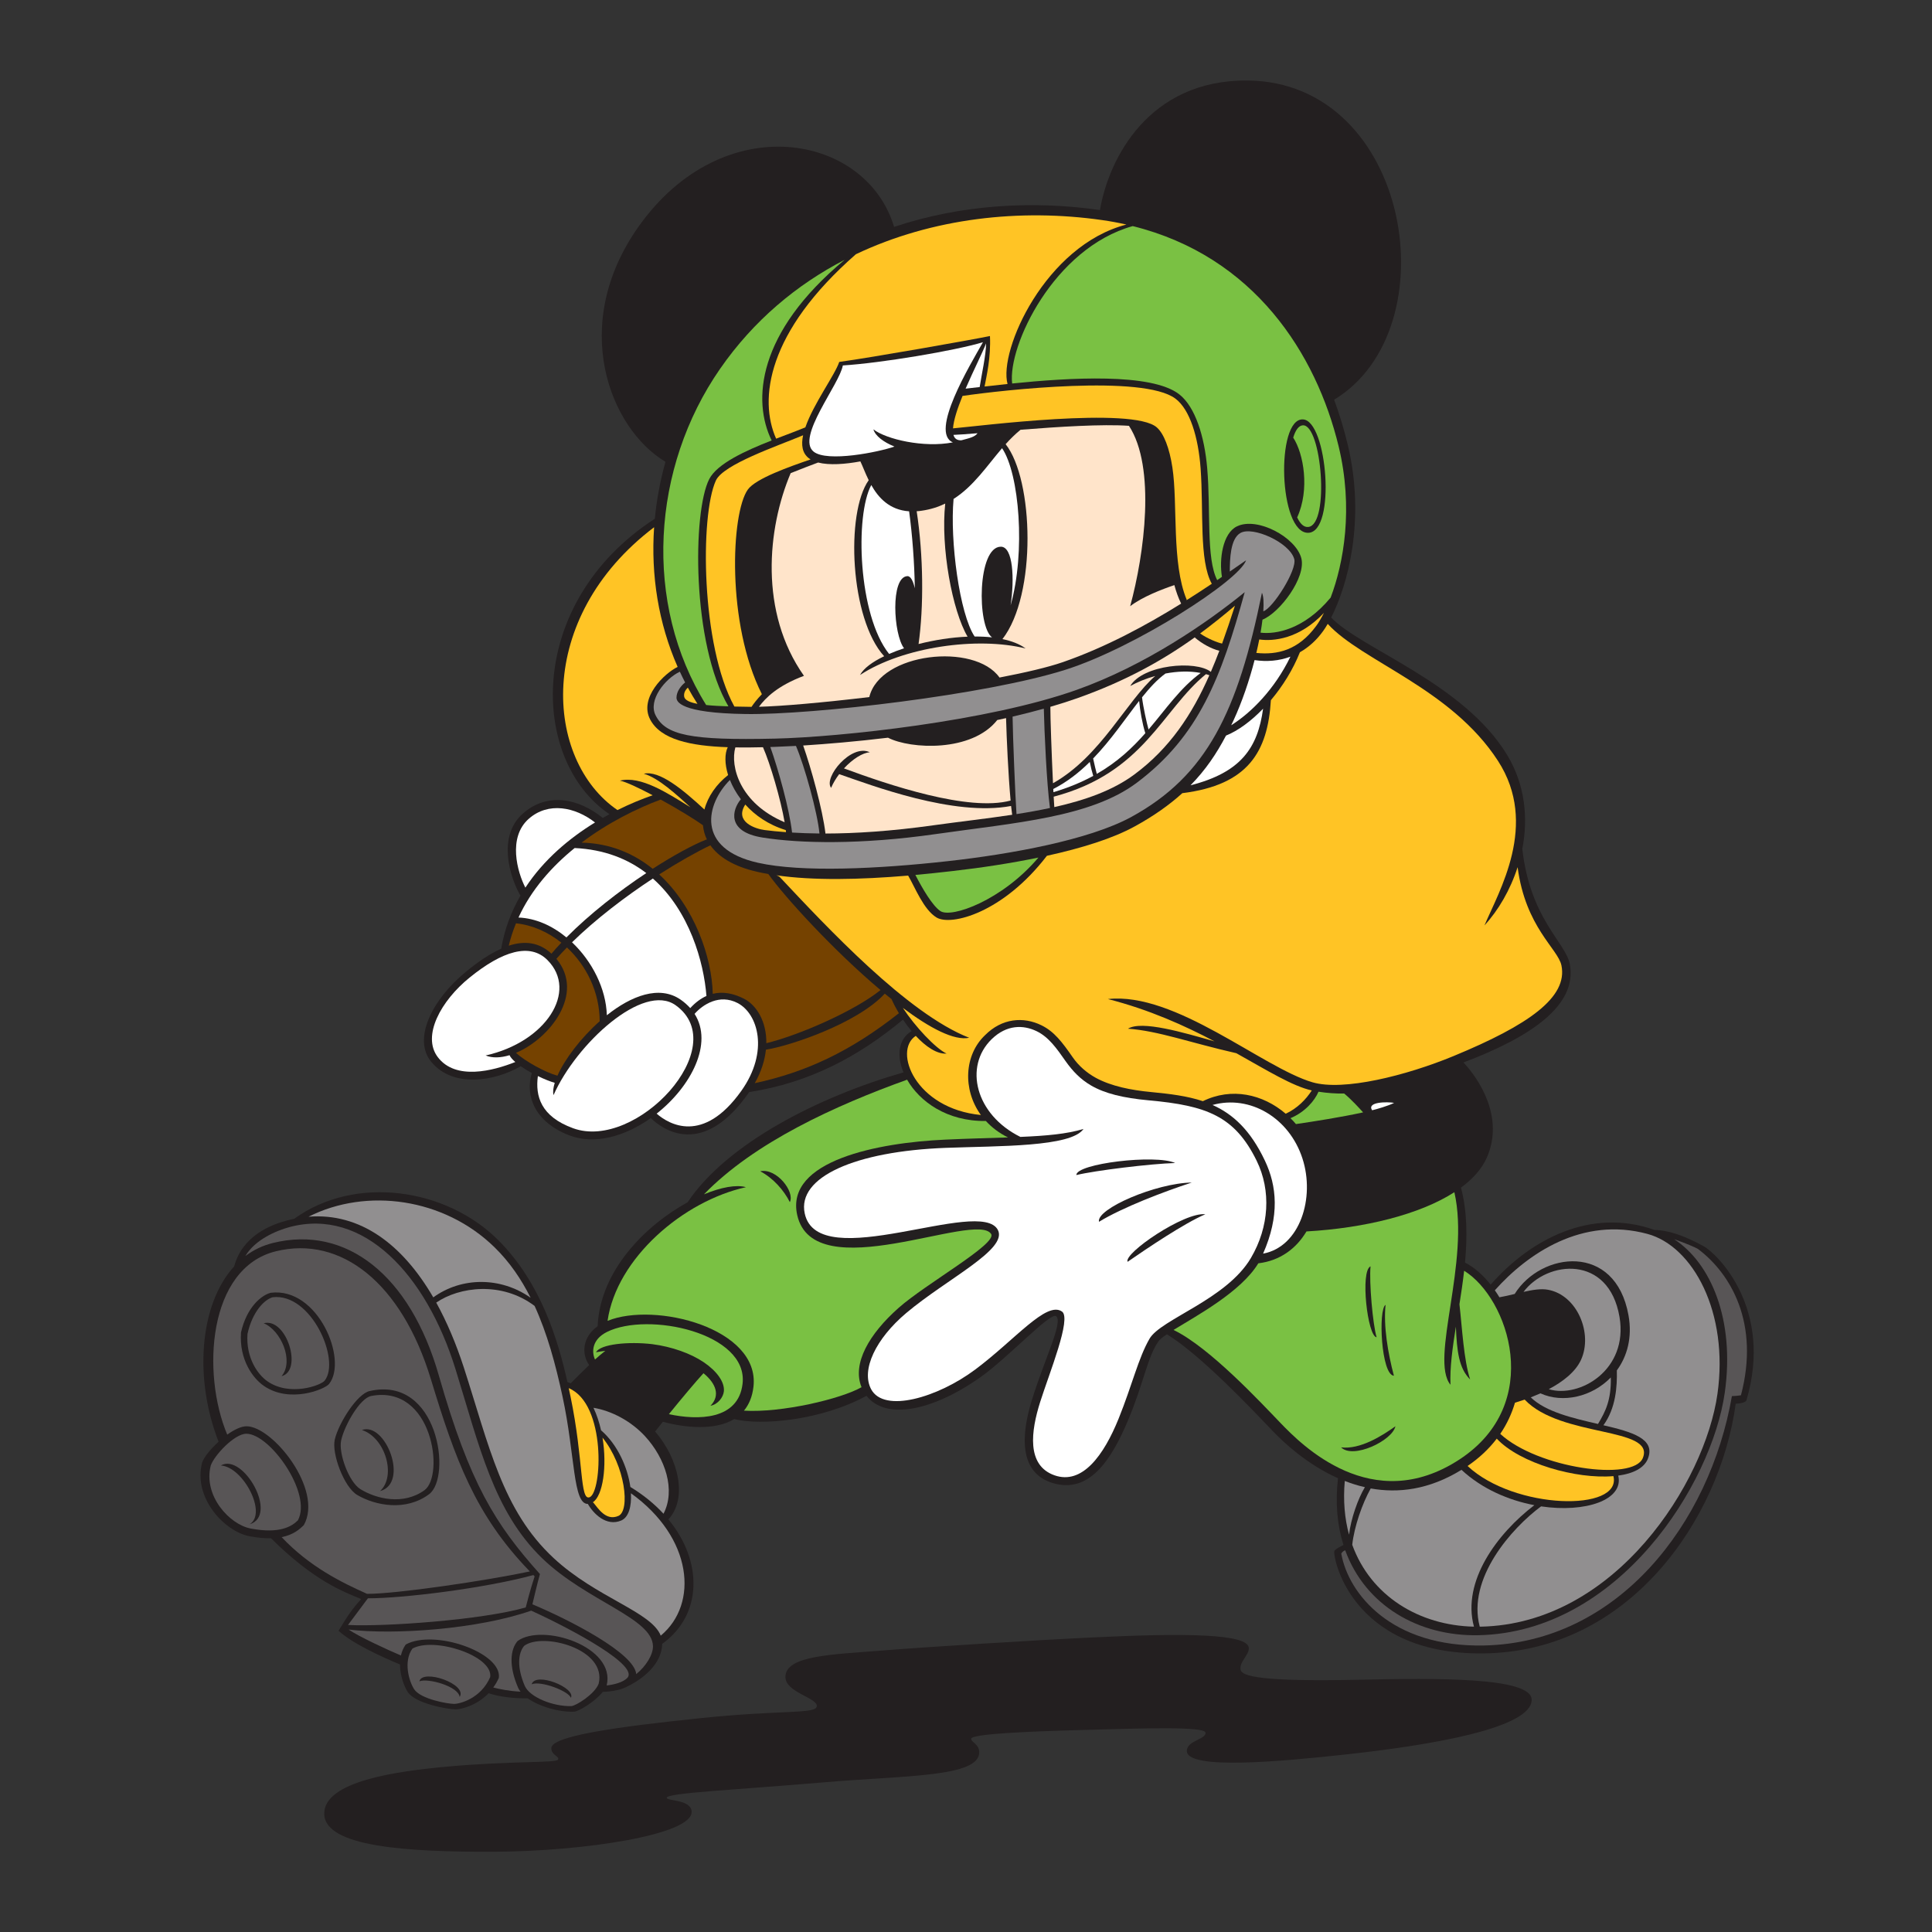 <?xml version="1.0" encoding="utf-8"?>
<!-- Generator: Adobe Illustrator 16.0.4, SVG Export Plug-In . SVG Version: 6.00 Build 0)  -->
<!DOCTYPE svg PUBLIC "-//W3C//DTD SVG 1.1//EN" "http://www.w3.org/Graphics/SVG/1.1/DTD/svg11.dtd">
<svg version="1.1" id="Layer_1" xmlns="http://www.w3.org/2000/svg" xmlns:xlink="http://www.w3.org/1999/xlink" x="0px" y="0px"
	 width="72px" height="72px" viewBox="0 0 72 72" enable-background="new 0 0 72 72" xml:space="preserve">
<rect x="0" y="0" width="72" height="72" fill="#333333" stroke="none"/>
<g>
	<path fill="#231F20" d="M63.474,46.434c-0.628-0.338-1.22-0.583-1.819-0.599c-2.361-0.839-4.614,0.343-6.102,2.039
		c-0.291-0.363-0.618-0.65-0.956-0.821c0.087-0.947,0.084-1.9-0.15-2.793c0.445-0.329,0.777-0.701,0.961-1.115
		c0.664-1.504-0.289-2.933-0.869-3.55c2.527-0.955,4.25-2.136,3.964-3.661c-0.151-0.809-1.48-1.687-1.771-4.299
		c0.222-1.145,0.107-2.388-0.566-3.501c-1.623-2.679-5.442-3.951-6.557-5.12c0.608-1.195,1.285-3.607,0.625-6.408
		c-0.139-0.585-0.311-1.156-0.515-1.71C54.065,12.269,52.573,3.044,46.482,3c-3.673-0.027-5.166,2.916-5.49,4.828
		C38.464,7.464,35.79,7.63,33.32,8.456c-1.035-3.475-6.371-4.463-9.522-0.012c-2.602,3.676-1.068,7.532,1.002,8.766
		c-0.195,0.699-0.328,1.409-0.397,2.122c-4.849,3.152-4.65,9.022-1.689,11.011c-0.084,0.045-0.168,0.092-0.252,0.139
		c-0.878-0.714-2.058-0.985-2.986-0.154c-0.953,0.853-0.47,2.385-0.08,3.05c-0.339,0.586-0.593,1.244-0.718,1.977
		c-0.421,0.188-0.867,0.488-1.333,0.875c-1.254,1.036-1.973,2.502-1.27,3.346c0.813,0.979,2.358,0.721,3.331,0.16
		c0.125,0.087,0.267,0.173,0.413,0.253c-0.257,0.847,0.109,1.816,1.372,2.313c0.966,0.383,2.115,0.038,3.063-0.635
		c0.429,0.421,1.937,1.526,3.666-0.968c2.222-0.344,4.058-1.308,5.731-2.701c0.101,0.149,0.208,0.294,0.323,0.43
		c-0.486,0.275-0.568,0.901-0.304,1.537c-3.167,0.904-6.583,2.652-8.047,4.842c-1.556,0.853-3.261,2.537-3.351,4.618
		c-0.574,0.407-0.606,1.041-0.315,1.447c-0.243,0.229-0.48,0.472-0.689,0.679c-0.041-0.016-0.081-0.032-0.122-0.046
		c-0.345-1.541-0.975-3.686-2.578-5.289c-1.928-1.93-5.32-2.447-7.604-0.795c-0.085,0.019-0.17,0.036-0.256,0.059
		c-0.599,0.155-1.677,0.571-1.981,1.714c-1.31,1.434-1.491,4.214-0.581,6.535c-0.298,0.27-0.546,0.577-0.614,0.776
		c-0.342,1.315,0.833,2.575,1.783,2.75c0.307,0.057,0.565,0.075,0.786,0.073c1.616,1.605,2.703,1.989,3.36,2.265
		c-0.31,0.337-0.506,0.617-0.844,1.181c0.515,0.478,1.667,1,2.289,1.256c0.002,0.415,0.155,0.821,0.291,1.028
		c0.289,0.439,1.514,0.645,1.783,0.645c0.203,0,0.779-0.136,1.229-0.601c0.386,0.132,0.956,0.198,1.457,0.19
		c0.431,0.305,1.14,0.515,1.724,0.498c0.162-0.004,0.769-0.359,1.074-0.738c0.273-0.01,0.54-0.048,0.763-0.134l-0.001,0.002
		c0.758-0.329,1.437-0.923,1.452-1.658c1.5-1.078,1.526-3.068,0.231-4.639c0.715-0.771,0.399-2.234-0.494-3.275
		c0.083-0.107,0.18-0.229,0.288-0.363c0.803,0.218,1.928,0.341,2.658-0.1c0.983,0.249,3.24,0.057,4.93-0.868
		c0.702,0.9,2.415,0.596,4.236-0.685c1.035-0.728,2.61-2.436,2.827-2.283c0.283,0.197-0.42,1.576-0.898,3.123
		c-0.394,1.271-0.505,2.698,0.759,3.091c1.367,0.428,2.193-0.844,2.812-2.305c0.608-1.441,0.73-2.389,1.152-2.979
		c0.047-0.068,0.155-0.152,0.308-0.254c1.258,0.768,3.181,2.807,3.937,3.599c0.383,0.401,1.259,1.24,2.439,1.765
		c-0.107,0.93-0.026,1.763,0.204,2.49c-0.105,0.049-0.28,0.139-0.338,0.216c-0.085,0.111,0.536,3.872,5.539,3.823
		c5.454-0.053,8.828-5.005,9.417-9.306c0,0,0.312-0.004,0.395-0.114C66.1,48.776,63.998,46.713,63.474,46.434"/>
	<path fill="#918F90" d="M61.395,45.984c1.698,0.457,3.04,2.926,2.609,5.968c-0.463,3.27-3.784,8.569-8.825,8.669
		c-0.011,0-0.022,0-0.033,0c-0.481-1.799,1.199-3.679,2.285-4.483c1.652,0.245,3.092-0.237,2.876-1.147
		c0.553-0.074,0.97-0.278,1.108-0.637c0.284-0.737-0.586-0.988-1.66-1.239c0.465-0.641,0.514-1.443,0.5-2.045
		c0.384-0.522,0.583-1.224,0.434-2.055c-0.487-2.716-3.258-2.37-4.241-0.793c-0.189,0.047-0.38,0.09-0.569,0.124
		c-0.056-0.092-0.112-0.18-0.171-0.26C56.93,46.715,58.964,45.327,61.395,45.984"/>
	<path fill="#918F90" d="M54.93,60.621c-2.048-0.045-3.845-1.145-4.536-3.051c0.074-0.68,0.374-1.539,0.689-2.1
		c1.017,0.183,2.168,0.055,3.382-0.694c0.772,0.717,1.767,1.138,2.716,1.317C55.807,57.142,54.469,58.926,54.93,60.621"/>
	<path fill="#918F90" d="M50.275,57.193c-0.163-0.597-0.224-1.268-0.159-2.002c0.241,0.094,0.49,0.174,0.75,0.232
		C50.608,55.849,50.341,56.61,50.275,57.193"/>
	<path fill="#918F90" d="M57.718,51.771c0.513-0.271,0.993-0.637,1.202-1.094c0.449-0.983-0.14-2.417-1.237-2.613
		c-0.26-0.047-0.573,0.006-0.906,0.081c0.883-1.179,3.179-1.396,3.577,0.932C60.692,51.056,58.862,52.116,57.718,51.771"/>
	<path fill="#918F90" d="M59.553,53.067c-0.925-0.215-1.95-0.448-2.505-0.991c0.117-0.046,0.237-0.096,0.36-0.15
		c0.842,0.382,1.924,0.126,2.622-0.592C60.046,52.165,59.844,52.585,59.553,53.067"/>
	<path fill="#FFC425" d="M56.82,52.159c1.35,1.428,4.868,1.006,4.405,2.173c-0.353,0.89-3.929,0.385-5.315-0.896
		c0.253-0.37,0.431-0.763,0.549-1.162C56.565,52.242,56.688,52.204,56.82,52.159"/>
	<path fill="#FFC425" d="M60.128,55.011c0.319,1.34-3.693,1.257-5.436-0.378c0.448-0.305,0.805-0.648,1.088-1.019
		C56.641,54.535,58.737,55.131,60.128,55.011"/>
	<path fill="#231F20" d="M55.151,42.919c-0.57,1.385-3.627,2.427-6.266,2.574c0.304-0.751,0.331-1.656,0.057-2.461
		c-0.11-0.323-0.265-0.622-0.452-0.891c1.229-0.087,3.336-0.404,3.464-1.042c-0.154,0.091-0.451,0.187-0.819,0.276
		c-0.136-0.169-0.379-0.436-0.613-0.646c0.964-0.09,2.062-0.417,3.68-1.011C54.608,40.323,55.774,41.418,55.151,42.919"/>
	<path fill="#FFFFFF" d="M48.538,43.172c0.478,1.465-0.09,3.292-1.466,3.547c0.62-1.409,0.515-2.52,0.068-3.463
		c-0.538-1.136-1.188-1.736-1.953-2.077C46.587,40.791,48.048,41.661,48.538,43.172"/>
	<path fill="#7AC143" d="M48.092,41.671c0.54-0.224,0.903-0.652,1.045-0.986c0.322,0.049,0.635,0.073,0.958,0.068
		c0.271,0.226,0.567,0.549,0.704,0.702c-0.815,0.179-1.843,0.34-2.503,0.436C48.231,41.812,48.161,41.739,48.092,41.671"/>
	<path fill="#7AC143" d="M49.886,16.63c0.559,2.308,0.187,4.369-0.297,5.641c-0.994,1.198-2.056,1.375-2.612,1.306
		c0.03-0.172,0.054-0.333,0.072-0.484c0.646-0.259,1.637-1.578,1.446-2.295c-0.208-0.775-1.636-1.549-2.396-1.183
		c-0.535,0.258-0.668,1.226-0.561,1.883c-0.058,0.041-0.117,0.081-0.177,0.122c-0.416-0.817-0.235-2.582-0.372-4.17
		c-0.101-1.187-0.444-2.286-1.04-2.753c-1.034-0.81-4.11-0.621-6.229-0.405c-0.169-1.399,1.554-5.043,4.492-5.866
		C46.75,9.551,49.054,13.197,49.886,16.63"/>
	<path fill="#918F90" d="M35.319,32.093c-2.583,0.288-5.441,0.426-7.071,0.06c-2.34-0.524-1.932-2.198-1.046-3.086
		c0.094,0.239,0.23,0.482,0.408,0.719c-0.326,0.383-0.548,1.21,0.803,1.426c1.408,0.226,3.687,0.268,6.441-0.126
		c2.996-0.428,5.785-0.622,7.511-1.915c2.316-1.738,3.143-3.917,4.022-7.103c-1.419,1.157-3.73,2.741-6.262,3.641
		c-3.292,1.172-8.821,1.76-11.24,1.817c-3.175,0.073-4.084-0.131-4.456-0.874c-0.279-0.56,0.35-1.355,0.907-1.62
		c0.062,0.135,0.129,0.269,0.197,0.402c-0.157,0.12-0.322,0.341-0.322,0.564c0,0.141,0.106,0.577,2.583,0.612
		c2.502,0.035,8.989-0.717,11.924-1.654c2.56-0.814,6.467-3.316,6.72-4.076c-0.188,0.132-0.392,0.273-0.607,0.42
		c0.002-0.466,0.019-1.216,0.392-1.435c0.457-0.269,1.838,0.352,2.01,0.969c0.112,0.407-0.803,1.843-1.153,1.947
		c0.022-0.326,0.008-0.57-0.051-0.69c-0.9,4.428-2.051,6.82-4.878,8.36C40.585,31.303,37.665,31.834,35.319,32.093"/>
	<path fill="#7AC143" d="M38.699,31.959c-1.346,1.59-3.242,2.27-3.654,1.994c-0.292-0.194-0.67-0.839-0.932-1.347
		c0.46-0.042,0.923-0.091,1.388-0.145C36.598,32.336,37.689,32.168,38.699,31.959"/>
	<path fill="#754200" d="M24.566,32.587c0.714-0.457,1.383-0.834,1.908-1.085c0.301,0.427,0.856,0.786,1.745,0.988
		c0.134,0.03,0.272,0.057,0.415,0.083c0.618,0.865,2.428,2.848,4.181,4.324c-0.993,0.796-3.062,1.69-4.256,1.98
		c0.011-0.797-0.355-1.42-0.845-1.664c-0.397-0.198-0.784-0.268-1.152-0.176C26.532,35.671,25.877,33.792,24.566,32.587"/>
	<path fill="#FFFFFF" d="M26.327,37.117c-0.208,0.092-0.41,0.242-0.604,0.452c-0.101-0.112-0.218-0.218-0.358-0.315
		c-0.795-0.551-1.842-0.141-2.75,0.581c-0.029-0.989-0.547-2.009-1.297-2.718c0.885-0.866,1.982-1.7,3.012-2.377
		C25.699,33.952,26.229,35.857,26.327,37.117"/>
	<path fill="#FFE4CA" d="M37.165,26.833c0.11-0.022,0.22-0.048,0.328-0.071c0.02,0.754,0.083,2.129,0.169,3.072
		c-1.569,0.425-4.561-0.588-6.21-1.198c0.321-0.349,0.698-0.586,0.964-0.601c-0.688-0.334-1.737,0.938-1.444,1.326
		c0.079-0.183,0.183-0.354,0.302-0.511c1.188,0.408,4.268,1.591,6.406,1.186c0.015,0.12,0.026,0.23,0.041,0.328
		c-0.962,0.145-1.958,0.256-2.936,0.392c-1.586,0.223-2.919,0.305-4.022,0.307c-0.106-0.896-0.537-2.443-0.831-3.28
		c0.888-0.057,1.982-0.149,3.161-0.291C33.935,27.925,36.216,28.038,37.165,26.833"/>
	<path fill="#918F90" d="M30.539,31.062c-0.367-0.004-0.708-0.016-1.021-0.035c-0.101-0.89-0.516-2.362-0.81-3.188
		c0.06-0.003,0.118-0.005,0.177-0.006c0.231-0.008,0.492-0.02,0.778-0.035C29.979,28.532,30.464,30.273,30.539,31.062"/>
	<path fill="#FFC425" d="M29.292,31.012c-0.289-0.021-0.553-0.047-0.793-0.078c-0.35-0.044-1.14-0.307-0.724-0.951
		c0.361,0.401,0.859,0.753,1.51,0.953C29.288,30.964,29.29,30.987,29.292,31.012"/>
	<path fill="#FFE4CA" d="M29.241,30.643c-1.675-0.706-2.034-2.086-1.837-2.789c0.331,0.005,0.675,0.002,1.03-0.007
		C28.705,28.46,29.093,29.784,29.241,30.643"/>
	<path fill="#918F90" d="M37.736,26.707c0.397-0.093,0.786-0.192,1.164-0.297c0.02,0.862,0.107,2.807,0.229,3.701
		c-0.403,0.087-0.82,0.162-1.247,0.228C37.837,29.711,37.744,27.411,37.736,26.707"/>
	<path fill="#FFE4CA" d="M45.441,24.253c-0.101,0.267-0.205,0.529-0.316,0.785c-0.562-0.441-2.533-0.267-3.005,0.528
		c0.263-0.145,0.585-0.278,0.933-0.375c-1.057,0.916-2.032,2.999-3.811,3.998c-0.049-1.033-0.102-2.5-0.098-2.848
		c0.349-0.101,0.688-0.21,1.01-0.323c1.815-0.644,3.188-1.417,4.381-2.272l-0.006,0.014C44.791,23.985,45.126,24.172,45.441,24.253"
		/>
	<path fill="#FFC425" d="M44.725,23.607c0.451-0.333,0.88-0.679,1.298-1.034c-0.156,0.484-0.314,0.955-0.479,1.411
		C45.385,23.954,44.99,23.797,44.725,23.607"/>
	<path fill="#FFFFFF" d="M42.683,27.324c-0.475,0.54-1.031,1.07-1.809,1.516c-0.034-0.123-0.086-0.34-0.136-0.573
		c0.669-0.691,1.199-1.486,1.714-2.146C42.484,26.468,42.573,26.981,42.683,27.324"/>
	<path fill="#FFFFFF" d="M42.56,25.987c0.287-0.358,0.57-0.667,0.874-0.887c0.436-0.083,0.892-0.102,1.312-0.021
		c-0.772,0.569-1.291,1.343-1.943,2.108C42.732,26.932,42.604,26.354,42.56,25.987"/>
	<path fill="#FFFFFF" d="M40.742,28.915c-0.423,0.23-0.911,0.437-1.483,0.607c-0.003-0.038-0.005-0.079-0.007-0.118
		c0.519-0.265,0.964-0.616,1.361-1.009C40.65,28.583,40.694,28.763,40.742,28.915"/>
	<path fill="#FFE4CA" d="M44.942,25.124c0.042,0.012,0.087,0.023,0.127,0.04c-0.644,1.46-1.473,2.72-2.794,3.698
		c-0.806,0.598-1.84,0.96-2.984,1.216c-0.008-0.095-0.015-0.229-0.024-0.388C42.635,28.802,43.298,26.464,44.942,25.124"/>
	<path fill="#FFC425" d="M25.634,25.626c0.111,0.205,0.231,0.406,0.358,0.604c-0.284-0.054-0.459-0.134-0.492-0.255
		C25.471,25.83,25.54,25.714,25.634,25.626"/>
	<path fill="#FFC425" d="M30.136,17.072c0.022,0.017,0.046,0.033,0.072,0.049c-0.781,0.269-2.044,0.71-2.339,1.124
		c-0.627,0.878-0.801,5.001,0.524,7.625c-0.193,0.198-0.323,0.377-0.386,0.472c-0.224-0.003-0.437-0.006-0.639-0.011
		c-1.246-2.262-1.283-7.127-0.69-8.422c0.275-0.602,2.271-1.278,3.251-1.688C29.854,16.576,29.893,16.879,30.136,17.072"/>
	<path fill="#FFC425" d="M43.692,17.422c-0.11-0.725-0.319-1.262-0.58-1.493c-0.893-0.793-6.688-0.042-7.596,0.035
		c0.022-0.31,0.168-0.75,0.355-1.209c1.518-0.222,6.725-0.801,7.931,0.099c0.545,0.406,0.856,1.446,0.941,2.601
		c0.117,1.598-0.062,3.434,0.417,4.301c-0.299,0.199-0.613,0.406-0.943,0.613c0.002-0.007,0.006-0.015,0.007-0.02
		C43.655,20.98,43.898,18.781,43.692,17.422"/>
	<path fill="#FFE4CA" d="M32.396,25.978c-1.728,0.206-3.282,0.342-4.112,0.361c0.243-0.325,0.679-0.778,1.677-1.153
		c-1.67-2.367-1.369-5.488-0.495-7.553c0.372-0.151,0.742-0.29,1.023-0.396c0.419,0.108,1.009,0.063,1.575-0.042
		c0.085,0.175,0.177,0.431,0.31,0.7c-0.869,1.227-0.696,5.167,0.576,6.561c-0.438,0.21-0.765,0.45-0.899,0.699
		c1.596-1.048,4.379-1.438,6.171-0.988c-0.224-0.166-0.521-0.279-0.864-0.35c1.287-1.651,1.165-5.942,0.119-7.264
		c0.174-0.195,0.357-0.375,0.556-0.537c1.411-0.112,3.05-0.217,4.04-0.147c1.01,1.541,0.573,4.791,0.045,6.723
		c0.446-0.346,1.176-0.628,1.647-0.787c0.066,0.245,0.149,0.478,0.253,0.69c-1.297,0.806-2.81,1.626-4.411,2.182
		c-0.557,0.192-1.389,0.387-2.358,0.573C36.322,23.939,32.795,24.316,32.396,25.978"/>
	<path fill="#231F20" d="M35.889,16.691c0.365-0.15,0.699-0.317,0.775-0.564c0.304-0.025,0.644-0.055,1.008-0.084
		c-1.085,0.844-1.484,2.432-3.431,2.718c-1.069,0.157-1.694-1.006-1.941-1.615c0.561-0.12,1.068-0.288,1.323-0.402
		C34.302,16.944,35.178,16.984,35.889,16.691"/>
	<path fill="#FFFFFF" d="M35.532,16.207c0.178-0.005,0.494-0.03,0.898-0.062c-0.103,0.143-0.309,0.184-0.6,0.263
		C35.663,16.417,35.569,16.341,35.532,16.207"/>
	<path fill="#FFFFFF" d="M37.3,20.374c-0.879,0-0.896,2.96-0.33,3.379c-0.206-0.023-0.423-0.033-0.648-0.031
		c-0.563-0.839-0.926-3.575-0.785-5.128c0.746-0.475,1.242-1.23,1.807-1.891c0.645,0.951,0.882,3.875,0.318,5.857
		C37.813,21.578,37.755,20.374,37.3,20.374"/>
	<path fill="#FFE4CA" d="M34.162,19.052c0.063-0.003,0.127-0.009,0.193-0.02c0.326-0.047,0.612-0.14,0.871-0.265
		c-0.176,1.627,0.264,3.996,0.833,4.96c-0.604,0.024-1.24,0.125-1.827,0.274C34.427,22.625,34.416,20.715,34.162,19.052"/>
	<path fill="#FFFFFF" d="M33.691,24.16c-0.198,0.065-0.384,0.135-0.557,0.21c-1.155-1.445-1.278-5.161-0.664-6.294
		c0.266,0.474,0.677,0.929,1.41,0.979c0.122,0.892,0.197,1.908,0.213,2.868c-0.064-0.275-0.157-0.459-0.28-0.452
		C33.179,21.507,33.293,23.638,33.691,24.16"/>
	<path fill="#FFFFFF" d="M35.985,14.484c0.293-0.677,0.635-1.352,0.763-1.687c0.002,0.417-0.178,1.221-0.238,1.627
		C36.305,14.45,36.128,14.47,35.985,14.484"/>
	<path fill="#FFFFFF" d="M35.511,16.486c-1.08,0.213-2.487-0.116-2.962-0.485c0.07,0.241,0.37,0.473,0.785,0.641
		c-0.586,0.206-2.506,0.595-3.013,0.189c-0.662-0.529,0.966-2.507,1.089-3.212c1.415-0.087,4.188-0.551,5.222-0.866
		C36.153,13.599,34.632,16.119,35.511,16.486"/>
	<path fill="#FFFFFF" d="M45.69,27.413c0.447-0.179,0.931-0.536,1.382-1.002c-0.202,1.466-0.825,2.374-2.705,2.855
		C44.925,28.698,45.337,28.087,45.69,27.413"/>
	<path fill="#FFFFFF" d="M45.883,27.028c0.027-0.053,0.051-0.106,0.077-0.16c0.331-0.715,0.602-1.521,0.794-2.268
		c0.456,0.068,0.913,0.03,1.336-0.128C47.507,25.678,46.631,26.56,45.883,27.028"/>
	<path fill="#FFC425" d="M46.82,24.333c0.04-0.172,0.077-0.339,0.109-0.502c0.522,0.074,1.493-0.013,2.41-0.991
		c-0.099,0.198-0.196,0.362-0.288,0.486C48.383,24.239,47.595,24.412,46.82,24.333"/>
	<path fill="#FFC425" d="M41.067,8.201c0.313,0.043,0.615,0.101,0.911,0.167c-3.017,0.781-4.769,4.688-4.43,5.942
		c-0.313,0.032-0.602,0.066-0.856,0.094c0.074-0.401,0.237-1.06,0.201-1.881c-0.715,0.147-4.418,0.802-5.617,0.965
		c-0.161,0.487-0.958,1.556-1.262,2.437c-0.293,0.124-0.678,0.265-1.09,0.423c-0.654-1.467-0.338-3.978,2.973-6.874
		C34.752,8.119,38.028,7.767,41.067,8.201"/>
	<path fill="#7AC143" d="M26.835,13.745c1.25-1.802,2.854-3.137,4.642-4.062c-3.274,2.723-3.441,5.262-2.72,6.731
		c-0.971,0.382-2.029,0.861-2.326,1.441c-0.624,1.219-0.653,6.143,0.715,8.469c-0.313-0.009-0.592-0.025-0.829-0.05
		C23.957,22.491,24.28,17.427,26.835,13.745"/>
	<path fill="#FFC425" d="M24.377,19.648c-0.124,1.789,0.161,3.579,0.877,5.206c-0.487,0.233-1.454,1.154-1.021,1.965
		c0.395,0.742,1.492,0.98,2.888,1.027c-0.116,0.24-0.118,0.619,0.014,1.038c-0.436,0.339-0.756,0.801-0.883,1.284
		c-0.812-0.75-1.677-1.466-2.259-1.334c0.551,0.159,1.208,0.772,1.739,1.251c-0.868-0.535-1.845-1.18-2.628-0.994
		c0.234,0.051,0.706,0.273,1.22,0.546c-0.402,0.139-0.849,0.321-1.312,0.552C20.296,28.336,19.902,23.042,24.377,19.648"/>
	<path fill="#754200" d="M24.622,29.797c0.626,0.344,1.258,0.729,1.576,0.959c0.017,0.186,0.066,0.37,0.154,0.545l-0.017-0.019
		c-0.502,0.198-1.223,0.588-2.011,1.096c-0.71-0.573-1.591-0.951-2.65-0.976C22.662,30.656,23.738,30.126,24.622,29.797"/>
	<path fill="#FFFFFF" d="M19.71,30.51c0.724-0.635,1.724-0.439,2.465,0.141c-0.963,0.59-1.914,1.389-2.596,2.429
		C19.281,32.503,18.913,31.206,19.71,30.51"/>
	<path fill="#FFFFFF" d="M21.415,31.604c1.106,0.052,1.983,0.407,2.67,0.933c-1.011,0.67-2.103,1.518-2.976,2.398
		c-0.528-0.436-1.15-0.718-1.787-0.741C19.8,33.154,20.563,32.294,21.415,31.604"/>
	<path fill="#754200" d="M19.23,34.409c0.606,0.064,1.193,0.323,1.69,0.722c-0.129,0.136-0.253,0.272-0.369,0.41
		c-0.456-0.425-0.993-0.493-1.591-0.298C19.029,34.954,19.12,34.675,19.23,34.409"/>
	<path fill="#FFFFFF" d="M16.312,39.392c-0.594-0.79,0.119-2.096,1.188-2.96c1.218-0.989,2.251-1.31,2.904-0.651
		c1.153,1.161-0.059,3.053-2.306,3.553c0.251,0.104,0.562,0.089,0.891-0.01c0.037,0.081,0.113,0.166,0.215,0.254
		C18.375,39.908,16.975,40.274,16.312,39.392"/>
	<path fill="#754200" d="M19.228,39.237c1.258-0.528,2.585-2.206,1.507-3.505c0.124-0.143,0.256-0.282,0.393-0.423
		c0.725,0.674,1.216,1.658,1.221,2.749c-0.71,0.63-1.303,1.419-1.575,2.03C20.337,39.971,19.585,39.562,19.228,39.237"/>
	<path fill="#FFFFFF" d="M21.36,42.047c-1.209-0.439-1.415-1.202-1.315-1.945c0.231,0.112,0.456,0.202,0.628,0.252
		c-0.056,0.184-0.074,0.34-0.044,0.457c0.844-1.91,3.346-4.217,4.554-3.346C27.333,39.014,23.704,42.9,21.36,42.047"/>
	<path fill="#FFFFFF" d="M27.628,40.652c-1.431,2.013-2.71,1.24-3.157,0.85c1.288-1.015,2.117-2.62,1.414-3.718
		c0.301-0.344,0.923-0.755,1.603-0.404C28.251,37.776,28.668,39.19,27.628,40.652"/>
	<path fill="#754200" d="M28.127,40.367c0.248-0.435,0.375-0.859,0.417-1.249c0.888-0.138,3.39-0.968,4.429-2.087
		c0.085,0.068,0.168,0.137,0.251,0.202c0.077,0.173,0.17,0.35,0.276,0.526C31.7,39.179,30.049,39.953,28.127,40.367"/>
	<path fill="#FFC425" d="M34.128,38.604c0.376,0.404,0.791,0.685,1.147,0.66c-0.411-0.195-1.171-1.006-1.628-1.703
		c1,0.748,1.91,1.232,2.472,1.114c-2.305-0.9-5.313-4.132-7.056-5.987c-0.031-0.031-0.077-0.05-0.129-0.068
		c1.389,0.2,3.109,0.163,4.91,0.011c0.257,0.436,0.573,1.269,1.061,1.563c0.541,0.323,2.475-0.17,4.11-2.301
		c1.304-0.287,2.453-0.646,3.263-1.09c0.723-0.395,1.302-0.808,1.784-1.244c2.451-0.306,3.183-1.539,3.3-3.465
		c0.441-0.523,0.826-1.143,1.082-1.787c0.317-0.18,0.61-0.437,0.862-0.785c0.056-0.076,0.113-0.167,0.175-0.272
		c1.269,1.397,4.599,2.403,6.346,5.108c1.53,2.365,0.029,4.863-0.505,6.129c0.518-0.562,0.962-1.321,1.235-2.17
		c0.295,2.245,1.503,3.037,1.633,3.66c0.247,1.188-1.222,2.224-4.025,3.381c-1.771,0.731-4.101,1.312-5.252,0.976
		c-1.868-0.547-5.108-3.378-7.624-3.102c1.544,0.394,2.859,0.99,3.974,1.577c-1.156-0.327-2.715-0.793-3.227-0.472
		c1.112,0.075,2.317,0.521,4.039,0.913c1.173,0.656,2.093,1.226,2.811,1.388c-0.22,0.341-0.539,0.666-0.971,0.868
		c-0.851-0.731-2.017-0.994-3.088-0.468c-0.583-0.195-1.226-0.273-1.932-0.341c-0.737-0.069-1.479-0.216-2.053-0.527
		c-0.345-0.189-0.648-0.455-0.862-0.764c-0.402-0.579-0.694-0.963-1.167-1.196c-0.672-0.331-1.473-0.266-2.102,0.367
		c-0.775,0.733-0.846,2.024-0.156,2.976C34.106,41.315,33.273,39.16,34.128,38.604"/>
	<path fill="#FFC425" d="M21.978,55.795c-0.375,0.159-0.22-1.354-0.717-3.753c-0.021-0.101-0.042-0.202-0.066-0.31
		C22.604,52.321,22.435,55.603,21.978,55.795"/>
	<path fill="#FFC425" d="M22.454,53.577c0.848,1.046,1.038,2.719,0.593,2.916c-0.469,0.205-0.762-0.293-0.937-0.499l-0.023-0.004
		C22.47,55.751,22.629,54.643,22.454,53.577"/>
	<path fill="#918F90" d="M18.436,46.489c0.552,0.539,0.986,1.174,1.339,1.875c-1.109-0.783-2.568-0.783-3.628-0.015
		c-1.15-1.979-2.725-3.158-4.648-3.006C13.662,44.252,16.55,44.641,18.436,46.489"/>
	<path fill="#585556" d="M9.345,56.964c-0.794-0.149-1.777-1.226-1.491-2.347c0.123-0.369,0.878-1.186,1.327-1.186
		c0.88,0,2.465,2.226,1.92,3.228C10.876,56.883,10.426,57.17,9.345,56.964"/>
	<path fill="#585556" d="M10.496,57.285c0.438-0.087,0.666-0.291,0.828-0.451c0.735-1.317-1.164-3.681-2.137-3.681
		c-0.201,0-0.462,0.128-0.719,0.311c-0.957-2.278-0.726-6.214,1.816-6.833c2.417-0.593,4.681,1.174,5.772,4.762
		c0.909,2.988,1.651,5.068,3.69,7.17c-1.641,0.348-4.993,0.841-6.067,0.835C12.73,58.973,11.541,58.392,10.496,57.285"/>
	<path fill="#585556" d="M13.711,59.564c1.282,0.004,4.328-0.368,6.167-0.866c0.016,0.017,0.031,0.032,0.046,0.049
		c-0.155,0.467-0.3,1.033-0.331,1.157c-1.619,0.469-5.294,0.725-6.624,0.654C13.18,60.273,13.52,59.818,13.711,59.564"/>
	<path fill="#585556" d="M18.269,62.499c-0.347,0.797-1.124,1-1.348,1c-0.224,0-1.249-0.174-1.49-0.551
		c-0.184-0.286-0.408-1.021-0.062-1.51C16.166,60.992,18.377,61.698,18.269,62.499"/>
	<path fill="#585556" d="M22.312,62.743c-0.143,0.391-0.856,0.833-1.02,0.838c-0.674,0.02-1.553-0.328-1.736-0.755
		c-0.301-0.701-0.246-1.226-0.021-1.491C20.217,60.822,22.619,61.44,22.312,62.743"/>
	<path fill="#585556" d="M23.375,62.535c-0.166,0.165-0.494,0.247-0.768,0.277c0.001-0.002,0.002-0.004,0.003-0.004
		c0.348-1.447-2.397-2.33-3.322-1.651c-0.269,0.312-0.336,0.925,0.024,1.747c0.021,0.046,0.051,0.096,0.087,0.14
		c-0.439-0.024-0.768-0.092-1.017-0.156c0.078-0.105,0.148-0.224,0.208-0.358c0.13-0.935-2.395-1.829-3.469-1.244
		c-0.09,0.126-0.146,0.266-0.18,0.409c-0.494-0.209-1.542-0.69-1.949-0.966c1.685,0.206,4.817-0.01,6.804-0.705
		C21.388,60.751,23.83,62.08,23.375,62.535"/>
	<path fill="#585556" d="M23.71,62.388c-0.067-0.781-2.489-2.022-3.869-2.6c0,0,0.197-0.844,0.281-1.127
		c-1.659-1.854-2.614-3.363-3.768-7.401c-1.068-3.739-3.457-5.613-6.184-4.938c-0.386,0.096-0.727,0.262-1.026,0.487
		c0.358-0.607,1.14-0.942,1.644-1.079c2.765-0.741,5.098,1.781,6.185,5.287c0.888,2.862,1.42,5.305,3.233,7.056
		c1.655,1.6,4.118,2.226,4.128,3.28C24.338,61.67,24.065,62.107,23.71,62.388"/>
	<path fill="#918F90" d="M24.624,60.956c-0.351-0.895-2.398-1.409-3.994-2.893c-1.915-1.778-2.405-4.195-3.346-7.104
		c-0.288-0.886-0.632-1.7-1.027-2.415c0.857-0.589,2.434-0.803,3.666,0.124c0.465,1.014,0.78,2.161,1.043,3.387
		c0.474,2.21,0.381,4,0.942,3.992c0.201,0.359,0.69,0.857,1.246,0.617c0.27-0.118,0.387-0.514,0.359-1.014
		C25.813,57.296,26.048,59.771,24.624,60.956"/>
	<path fill="#918F90" d="M24.727,56.413c-0.337-0.365-0.75-0.705-1.235-0.998c-0.1-0.717-0.469-1.573-1.093-2.113
		c-0.066-0.295-0.16-0.581-0.282-0.838c0.676,0.113,1.394,0.492,1.915,1.053C24.803,54.352,25.184,55.531,24.727,56.413"/>
	<path fill="#7AC143" d="M27.673,51.571c-0.16,1.362-1.679,1.362-2.745,1.131c0.465-0.574,1.014-1.229,1.289-1.526
		c0.475,0.388,0.629,0.837,0.26,1.213c0.28-0.051,0.479-0.321,0.5-0.542c0.031-0.34-0.257-0.745-0.747-1.078
		c-0.481-0.327-1.191-0.583-1.929-0.677c-0.875-0.102-1.929-0.004-2.089,0.303c0.116-0.022,0.231-0.039,0.346-0.053
		c-0.125,0.096-0.253,0.205-0.384,0.323c-0.133-0.291-0.108-0.75,0.443-1.026C24.153,48.87,27.896,49.675,27.673,51.571"/>
	<path fill="#7AC143" d="M32.107,51.697c-0.762,0.435-2.971,0.96-4.382,0.874c0.184-0.222,0.312-0.514,0.355-0.896
		c0.242-2.174-3.662-3.172-5.438-2.451c0.335-2.339,2.83-4.469,5.157-4.981c-0.354-0.103-0.923,0-1.564,0.266
		c1.877-1.937,4.901-3.312,7.57-4.272c0.464,0.811,1.48,1.558,2.935,1.539c0.22,0.239,0.494,0.451,0.827,0.613
		c-0.679,0.022-1.453,0.041-2.346,0.082c-2.475,0.111-5.967,0.776-5.511,2.811c0.619,2.756,6.663-0.168,7.226,0.704
		c0.239,0.367-2.437,1.855-3.449,2.756C32.395,49.709,31.747,50.818,32.107,51.697"/>
	<path fill="#FFFFFF" d="M42.839,49.891c-0.418,0.724-0.644,1.72-1.152,2.979c-0.551,1.362-1.353,2.476-2.39,2.11
		c-1.056-0.372-0.872-1.659-0.534-2.729c0.337-1.068,1.181-3.122,0.814-3.374c-0.583-0.404-1.747,1.053-3.235,2.163
		c-1.397,1.043-3.399,1.634-3.878,0.731c-0.382-0.721,0.174-1.882,1.308-2.838c1.523-1.282,3.788-2.365,3.417-3.094
		c-0.643-1.256-6.7,1.698-7.199-0.617c-0.292-1.357,1.883-2.319,5.257-2.445c1.997-0.075,4.667-0.028,5.132-0.704
		c-0.623,0.188-1.382,0.255-2.353,0.296c-1.678-0.831-2.112-2.625-1.071-3.641c0.559-0.545,1.178-0.541,1.679-0.298
		c0.455,0.222,0.747,0.645,1.075,1.113c0.269,0.38,0.559,0.681,0.949,0.908c0.511,0.298,1.194,0.468,2.151,0.555
		c2.165,0.195,3.206,0.59,4.021,2.248c0.549,1.118,0.47,2.468-0.212,3.627C45.706,48.43,43.261,49.16,42.839,49.891"/>
	<path fill="#7AC143" d="M47.73,53.04c-0.719-0.745-2.647-2.828-3.996-3.477c0.882-0.541,2.519-1.426,3.159-2.483
		c0.816-0.096,1.42-0.556,1.795-1.188c2.182-0.124,4.228-0.635,5.512-1.462c0.592,2.602-0.927,6.232-0.145,7.176
		c-0.027-0.635,0.076-1.375,0.201-2.167c0.039,0.925,0.112,1.551,0.531,1.97c-0.239-0.74-0.295-1.898-0.398-2.804
		c0.065-0.408,0.127-0.825,0.175-1.248c1.652,1.019,3,4.954-0.171,7.031C51.132,56.525,48.49,53.828,47.73,53.04"/>
	<path fill="#585556" d="M64.88,51.998c-0.197,0.03-0.337,0.03-0.337,0.03c-0.825,4.757-4.251,9.187-9.229,9.294
		c-3.464,0.077-5.065-1.931-5.329-3.426c0.044-0.074,0.101-0.106,0.147-0.121c0.751,2.059,2.732,3.209,4.961,3.165
		c5.239-0.108,8.704-5.635,9.185-9.044c0.384-2.719-0.521-4.825-1.886-5.713c0.419,0.142,0.804,0.312,0.885,0.361
		C64.515,47.474,65.584,49.329,64.88,51.998"/>
	<path fill="#231F20" d="M40.112,43.791c0.703-0.17,2.754-0.421,3.683-0.449C43.068,43.008,40.101,43.363,40.112,43.791
		 M40.956,45.533c0.871-0.533,2.418-1.124,3.457-1.463C43.09,44.088,40.846,45.049,40.956,45.533 M42.022,47.024
		c0.732-0.506,2.11-1.436,2.897-1.772C44.136,45.16,41.868,46.707,42.022,47.024 M28.332,43.65c0.478,0.252,0.878,0.701,1.103,1.15
		C29.629,44.415,28.94,43.52,28.332,43.65 M8.23,54.614c0.843,0.057,1.743,1.799,1.068,2.193
		C10.399,56.484,9.061,54.132,8.23,54.614 M9.825,49.313c0.636,0.254,1.145,1.402,0.669,1.972
		C11.294,51.086,10.683,49.088,9.825,49.313 M13.488,53.293c0.871,0.28,1.293,1.716,0.674,2.276
		C15.263,55.275,14.366,52.972,13.488,53.293 M15.629,62.658c0.314-0.131,1.458,0.187,1.501,0.583
		C17.434,62.762,15.742,62.176,15.629,62.658 M19.813,62.768c0.337-0.143,1.377,0.252,1.462,0.506
		C21.473,62.904,19.955,62.285,19.813,62.768 M49.979,53.939c0.45,0.449,1.912-0.252,2.024-0.786
		C51.497,53.517,50.684,54.025,49.979,53.939 M51.302,49.836c-0.143-0.48-0.282-2.054-0.226-2.643
		C50.684,47.361,50.964,49.807,51.302,49.836 M51.947,51.27c-0.225-0.845-0.393-1.856-0.311-2.643
		C51.357,48.795,51.47,51.24,51.947,51.27 M15.992,55.684c0.853-0.636,0.343-4.426-2.217-3.844c-0.472,0.106-1.16,1.208-1.299,1.809
		c-0.121,0.521,0.344,1.771,0.835,2.063C13.99,56.112,15.124,56.332,15.992,55.684 M13.429,55.495
		c-0.43-0.268-0.82-1.344-0.715-1.818c0.123-0.553,0.697-1.575,1.123-1.654c2.288-0.431,2.739,2.964,1.981,3.513
		C15.027,56.106,14.021,55.86,13.429,55.495 M10.089,48.178c-0.343,0.088-0.895,0.531-1.108,1.481
		c-0.071,1.018,0.45,1.714,0.853,1.989c0.959,0.663,2.269,0.13,2.429-0.071C12.976,50.683,11.853,47.958,10.089,48.178
		 M12.102,51.449c-0.143,0.186-1.316,0.606-2.144,0.022c-0.347-0.246-0.796-0.857-0.735-1.759c0.183-0.835,0.633-1.283,0.939-1.367
		C11.597,48.174,12.698,50.683,12.102,51.449 M50.63,62.599c-3.666,0.078-4.345-0.134-4.396-0.369
		c-0.062-0.291,0.315-0.543,0.306-0.812c-0.022-0.536-2.351-0.562-5.756-0.399c-2.298,0.109-6.344,0.365-7.798,0.483
		c-1.964,0.159-3.726,0.182-3.715,1.002c0.007,0.563,1.184,0.767,1.17,1.076c-0.014,0.311-1.265,0.13-4.357,0.453
		c-3.009,0.314-5.542,0.654-5.538,1.117c0.002,0.27,0.31,0.295,0.252,0.425c-0.06,0.133-1.711,0.041-4.15,0.263
		c-1.858,0.171-4.592,0.542-4.564,1.766c0.028,1.222,3.078,1.419,6.34,1.405c3.317-0.014,7.422-0.633,7.351-1.505
		c-0.036-0.451-0.918-0.377-0.927-0.505c-0.015-0.184,2.572-0.296,5.833-0.575c3.022-0.261,5.848-0.184,5.812-1.138
		c-0.011-0.294-0.297-0.351-0.3-0.485c-0.004-0.183,2.08-0.276,4.201-0.331c2.122-0.058,4.513-0.142,4.533,0.102
		c0.022,0.254-0.704,0.291-0.696,0.686c0.016,0.718,3.582,0.381,5.926,0.125c3.195-0.347,6.924-0.981,6.924-2.038
		C57.079,62.501,53.571,62.535,50.63,62.599 M48.757,19.856c1.042-0.031,0.711-4.184-0.2-4.226
		C47.539,15.582,47.649,19.89,48.757,19.856 M48.194,16.309c0.083-0.273,0.202-0.451,0.36-0.459c0.7-0.035,1.006,3.693,0.206,3.788
		c-0.169,0.021-0.309-0.121-0.418-0.356C48.816,18.246,48.585,16.905,48.194,16.309"/>
	<path fill="#231F20" d="M48.142,16.528c0.29,0.62,0.421,1.706,0.13,2.574C48.04,18.425,47.99,17.264,48.142,16.528"/>
	<path fill="#231F20" d="M57.655,48.289c0.813,0.168,1.461,1.238,1.011,2.305c-0.247,0.588-1.438,1.116-2.128,1.353
		c0.246-1.193-0.023-2.434-0.542-3.392C56.606,48.487,57.342,48.224,57.655,48.289"/>
	<path fill="#231F20" d="M28.568,25.706c-1.165-2.592-0.923-6.22-0.57-7.261c0.144-0.208,0.639-0.459,1.185-0.693
		c-0.701,1.742-1.277,5,0.514,7.358C29.23,25.211,28.852,25.455,28.568,25.706"/>
	<path fill="#231F20" d="M42.338,15.893c0.286,0.037,0.492,0.092,0.582,0.176c0.213,0.204,0.389,0.709,0.479,1.411
		c0.137,1.093,0.013,2.744,0.308,4.082c-0.417,0.139-0.896,0.361-1.305,0.66C42.937,20.587,43.306,17.392,42.338,15.893"/>
	<path fill="#231F20" d="M46.507,3.312c5.648,0.069,7.119,8.814,3.109,11.312c-1.344-3.4-4.017-6.053-8.365-6.756
		C41.659,6.038,43.068,3.27,46.507,3.312"/>
	<path fill="#231F20" d="M24.082,8.64c2.893-4.222,7.989-3.271,8.977-0.096c-2.536,0.901-4.842,2.512-6.533,4.977
		c-0.717,1.045-1.26,2.179-1.625,3.352C23.003,15.703,21.684,12.14,24.082,8.64"/>
	<path fill="#231F20" d="M24.166,53.082c-0.593-0.569-1.395-0.931-2.228-0.931c-0.116-0.175-0.252-0.323-0.406-0.441
		c0.153-0.157,1.025-1.043,1.445-1.404c1.189-0.062,2.309,0.256,3,0.696C25.533,51.403,24.728,52.367,24.166,53.082"/>
	<path fill="#231F20" d="M33.656,27.422c1.019-0.133,2.083-0.301,3.121-0.509C35.874,27.616,34.453,27.609,33.656,27.422"/>
	<path fill="#231F20" d="M36.966,25.301c-1.335,0.246-2.894,0.472-4.351,0.65C32.961,24.77,36.001,24.209,36.966,25.301"/>
	<path fill="#231F20" d="M50.113,65.13c-2.341,0.251-5.643,0.517-5.662,0.115c-0.01-0.229,0.696-0.337,0.687-0.707
		c-0.015-0.521-2.91-0.366-4.619-0.323c-2.213,0.055-4.61,0.196-4.552,0.537c0.045,0.262,0.318,0.29,0.314,0.567
		c-0.007,0.583-2.608,0.583-5.756,0.849c-3.076,0.263-6.086,0.423-6.002,0.81c0.072,0.327,0.956,0.12,0.984,0.534
		c0.037,0.54-3.281,1.171-6.993,1.213c-3.711,0.041-6.273-0.206-6.259-1.149c0.015-1.035,3.238-1.388,4.628-1.533
		c2.251-0.235,4.091-0.092,4.153-0.386c0.05-0.233-0.35-0.299-0.348-0.453c0.003-0.241,2.383-0.601,5.507-0.932
		c3.353-0.355,4.456-0.113,4.414-0.66c-0.042-0.549-1.093-0.688-1.128-1.128c-0.042-0.539,1.677-0.612,3.68-0.738
		c1.706-0.108,4.798-0.362,7.642-0.496c3.123-0.146,5.463-0.083,5.493,0.212c0.028,0.266-0.336,0.489-0.283,0.801
		c0.071,0.427,0.586,0.648,4.575,0.568c2.684-0.052,6.308-0.073,6.314,0.497C56.913,64.19,52.453,64.876,50.113,65.13"/>
	<path fill="#FFFFFF" d="M51.135,41.376c0.125-0.026,0.635-0.173,0.819-0.276C51.702,41.057,50.924,41.057,51.135,41.376"/>
</g>
</svg>
